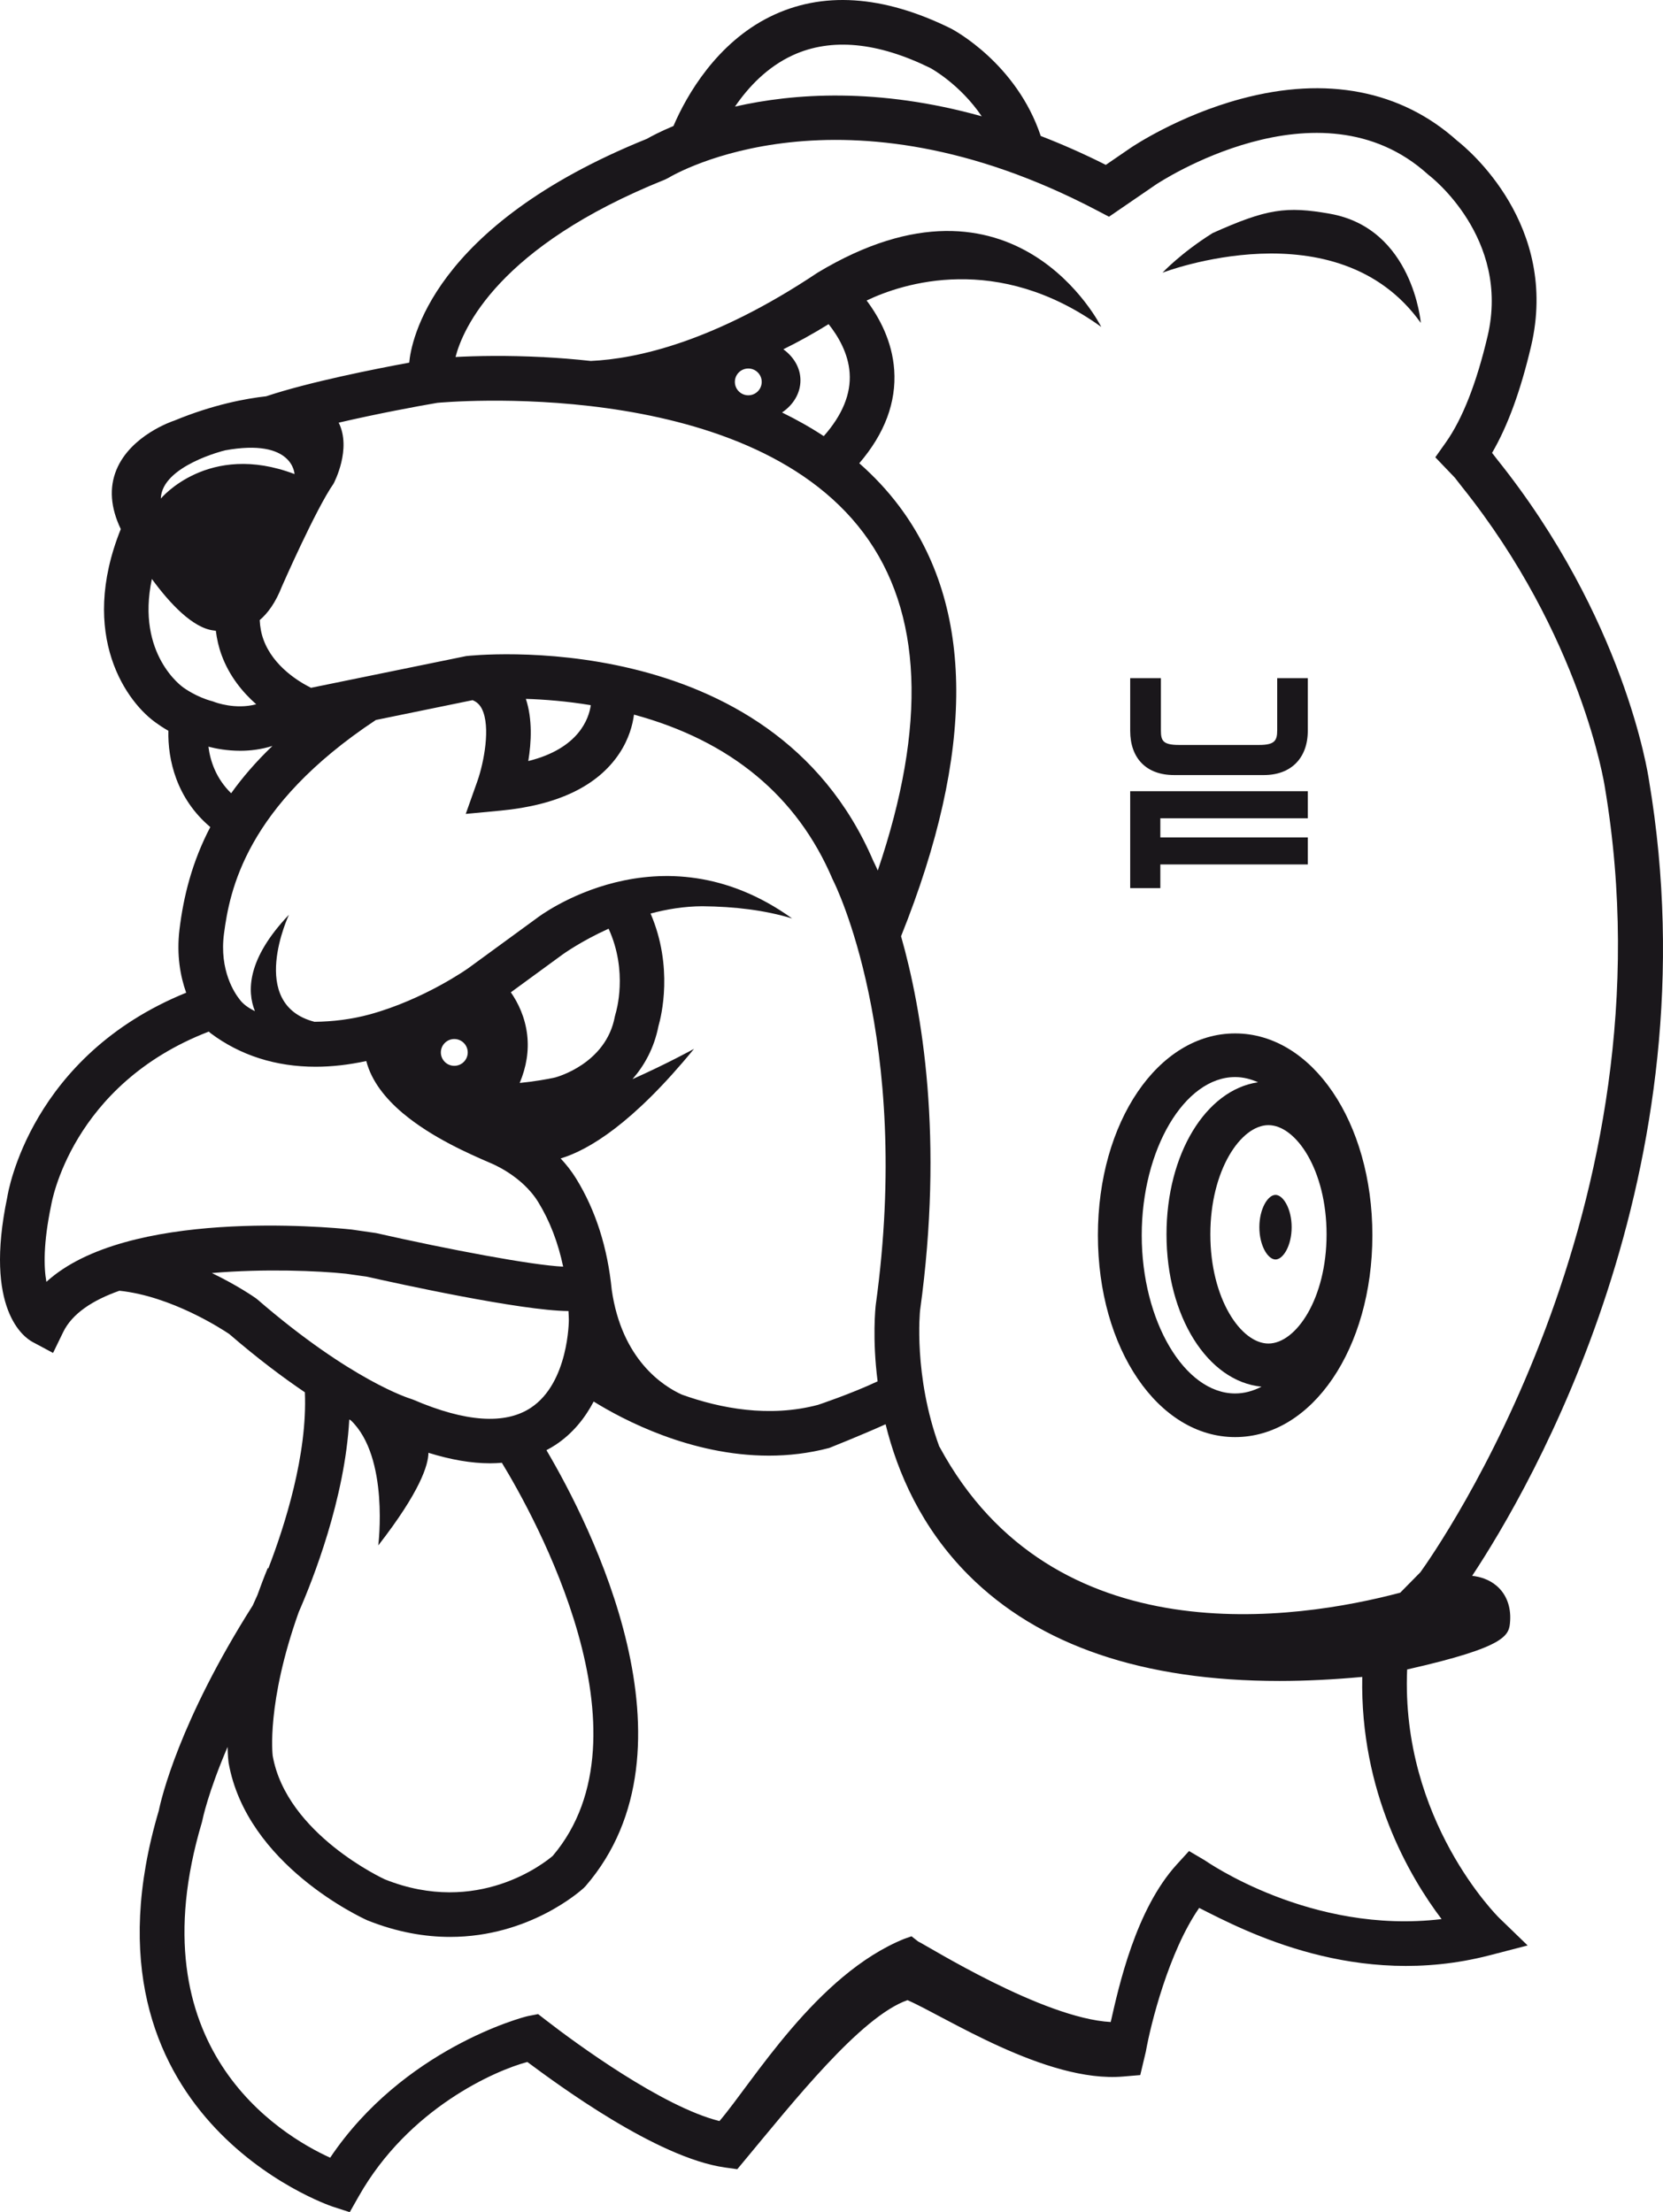 <?xml version="1.0" encoding="UTF-8"?>
<svg width="103px" height="137px" viewBox="0 0 103 137" version="1.1" xmlns="http://www.w3.org/2000/svg" xmlns:xlink="http://www.w3.org/1999/xlink">
    <title>Logo in</title>
    <g id="Desktop" stroke="none" stroke-width="1" fill="none" fill-rule="evenodd">
        <g id="Logo-in" fill="#1A171B">
            <path d="M88,20 C88,20 87.515,14.149 82.372,13.238 C79.671,12.76 78.465,12.927 75.107,14.434 C73.141,15.665 72,16.888 72,16.888 C72,16.888 82.815,12.72 88,20" id="Fill-1"></path>
            <path d="M74.614,115.207 L73.644,114.635 L72.886,115.466 C70.338,118.262 69.298,123 68.794,125.225 C64.578,124.992 57.445,120.505 56.86,120.232 L56.456,119.916 L56.016,120.069 C50.564,122.271 46.602,128.979 44.561,131.358 C41.031,130.477 35.674,126.552 33.825,125.119 L33.328,124.734 L32.711,124.854 C32.336,124.927 24.963,126.911 20.449,133.627 C17.33,132.209 8.344,126.799 12.506,112.853 L12.539,112.713 C12.544,112.686 12.879,111.023 14.097,108.186 C14.108,108.769 14.149,109.105 14.158,109.166 C15.276,115.485 22.397,118.768 22.757,118.929 C24.61,119.669 26.329,119.954 27.878,119.954 C32.807,119.954 35.99,117.075 36.163,116.916 L36.271,116.804 C43.647,108.267 36.55,94.395 33.845,89.81 C34.042,89.706 34.234,89.597 34.419,89.474 C35.493,88.76 36.244,87.799 36.77,86.798 C38.586,87.924 42.786,90.149 47.622,90.149 C48.836,90.149 50.093,90.007 51.36,89.673 C51.36,89.673 53.327,88.892 54.85,88.205 C55.585,91.19 57.062,94.614 59.984,97.543 C64.336,101.906 70.797,104.103 79.246,104.103 C80.879,104.103 82.591,104.015 84.373,103.852 C84.234,110.982 87.294,116.217 89.286,118.85 C81.185,119.826 74.7,115.258 74.614,115.207 L74.614,115.207 Z M21.733,87.966 C24.12,90.242 23.429,95.709 23.429,95.709 C26.032,92.361 26.527,90.724 26.536,89.972 C27.917,90.402 29.193,90.623 30.357,90.623 C30.605,90.623 30.847,90.61 31.084,90.59 C33.101,93.905 40.615,107.416 34.234,114.936 C33.74,115.357 29.588,118.688 23.841,116.392 C23.78,116.365 17.75,113.588 16.89,108.738 C16.885,108.703 16.488,105.485 18.504,99.833 C19.37,97.858 21.366,92.82 21.632,87.91 C21.666,87.928 21.7,87.947 21.733,87.966 L21.733,87.966 Z M15.84,80.395 C15.753,80.334 14.697,79.598 13.122,78.84 C16.412,78.56 19.707,78.701 21.435,78.882 L22.737,79.068 C24.517,79.469 32.285,81.179 35.21,81.194 C35.218,81.376 35.23,81.556 35.232,81.743 C35.232,81.781 35.226,85.633 32.877,87.185 C31.278,88.241 28.828,88.072 25.596,86.684 L25.431,86.625 C25.394,86.615 21.769,85.513 15.947,80.479 L15.84,80.395 Z M2.873,79.386 C2.707,78.464 2.68,76.973 3.172,74.627 C3.184,74.551 4.401,67.173 12.932,63.887 L13.04,63.983 C14.881,65.365 17.088,66.064 19.55,66.064 C20.556,66.064 21.605,65.944 22.686,65.71 C23.009,66.956 23.869,68.025 24.928,68.923 L24.925,68.932 C24.935,68.937 24.946,68.94 24.956,68.945 C26.75,70.456 29.103,71.476 30.373,72.025 C30.392,72.033 32.312,72.782 33.333,74.441 C34.055,75.616 34.567,76.958 34.88,78.444 C32.972,78.36 27.795,77.383 23.294,76.365 L21.775,76.145 C20.223,75.984 7.847,74.843 2.873,79.386 L2.873,79.386 Z M12.909,46.242 C13.385,46.366 14.076,46.496 14.881,46.496 C15.497,46.496 16.179,46.415 16.874,46.196 C15.86,47.168 15.016,48.147 14.317,49.126 C13.382,48.216 13.025,47.141 12.909,46.242 L12.909,46.242 Z M9.406,35.856 C10.503,37.354 11.934,38.9 13.246,39.048 L13.368,39.063 C13.432,39.574 13.544,40.077 13.723,40.563 C14.202,41.874 15.03,42.874 15.869,43.616 C14.571,43.96 13.343,43.497 13.281,43.474 C13.229,43.453 13.176,43.434 13.121,43.42 C12.169,43.164 11.429,42.63 11.367,42.587 C11.333,42.565 8.411,40.547 9.406,35.856 L9.406,35.856 Z M13.924,27.893 C18.171,27.114 18.241,29.359 18.241,29.359 C12.9,27.329 9.962,30.876 9.962,30.876 C10.018,28.846 13.924,27.893 13.924,27.893 L13.924,27.893 Z M32.57,43.282 C33.724,43.318 35.101,43.425 36.591,43.672 C36.478,44.488 35.859,46.356 32.72,47.132 C32.912,45.972 32.984,44.534 32.57,43.282 L32.57,43.282 Z M48.518,21.631 C49.418,21.189 50.353,20.673 51.321,20.075 C51.923,20.833 52.539,21.884 52.623,23.096 C52.714,24.391 52.174,25.706 51.02,27.01 C50.192,26.464 49.326,25.981 48.437,25.545 C49.13,25.078 49.577,24.36 49.577,23.555 C49.577,22.783 49.161,22.099 48.518,21.631 L48.518,21.631 Z M45.515,23.651 C45.515,23.193 45.888,22.822 46.347,22.822 C46.806,22.822 47.178,23.193 47.178,23.651 C47.178,24.109 46.806,24.481 46.347,24.481 C45.888,24.481 45.515,24.109 45.515,23.651 L45.515,23.651 Z M17.463,36.313 C17.463,36.313 19.568,31.511 20.659,29.954 C20.705,29.866 21.787,27.8 20.978,26.176 C23.351,25.624 25.859,25.156 27.086,24.948 C27.275,24.931 46.114,23.164 53.485,33.009 C57.134,37.884 57.422,44.907 54.367,53.911 C54.238,53.619 54.139,53.421 54.091,53.325 C47.762,38.534 29.059,40.606 28.874,40.631 L19.263,42.596 C18.563,42.249 16.932,41.291 16.321,39.617 C16.18,39.235 16.106,38.827 16.086,38.402 C16.579,37.984 17.064,37.335 17.463,36.313 L17.463,36.313 Z M28.969,65.178 C28.969,65.635 28.597,66.007 28.137,66.007 C27.679,66.007 27.305,65.635 27.305,65.178 C27.305,64.72 27.679,64.347 28.137,64.347 C28.597,64.347 28.969,64.72 28.969,65.178 L28.969,65.178 Z M37.694,57.515 C38.915,60.178 38.16,62.67 38.125,62.783 L38.08,62.959 C37.537,65.878 34.477,66.705 34.381,66.729 C33.901,66.837 33.113,66.974 32.188,67.068 C32.605,66.076 32.766,65.08 32.651,64.086 C32.523,62.996 32.096,62.114 31.64,61.454 L34.864,59.098 C34.888,59.082 35.999,58.281 37.694,57.515 L37.694,57.515 Z M42.232,86.369 C41.062,85.839 38.508,84.202 37.888,79.877 C37.631,77.276 36.9,74.966 35.69,73 C35.401,72.53 35.071,72.113 34.724,71.744 C36.474,71.215 39.211,69.566 42.985,64.956 C42.985,64.956 41.341,65.866 39.173,66.832 C39.899,66 40.512,64.925 40.785,63.538 C40.958,62.944 41.718,59.879 40.294,56.576 C41.296,56.308 42.382,56.128 43.496,56.124 C45.523,56.142 47.39,56.372 49.062,56.881 C40.877,50.999 33.295,56.827 33.295,56.827 L29.013,59.954 C28.987,59.974 26.284,61.893 22.907,62.82 C21.788,63.126 20.597,63.273 19.475,63.28 C15.285,62.192 17.896,56.651 17.896,56.651 C15.294,59.384 15.294,61.389 15.789,62.619 C15.362,62.412 15.025,62.162 14.82,61.866 C14.548,61.521 13.57,60.102 13.874,57.816 C14.223,55.183 15.201,49.936 23.28,44.589 L29.254,43.365 C29.258,43.364 29.269,43.363 29.274,43.363 C29.534,43.473 29.718,43.641 29.849,43.907 C30.4,45.011 29.97,47.231 29.57,48.369 L28.847,50.406 L31.006,50.202 C34.547,49.866 37.021,48.674 38.358,46.663 C38.959,45.757 39.186,44.88 39.266,44.257 C45.238,45.877 49.376,49.299 51.566,54.45 L51.612,54.546 C51.662,54.642 56.528,64.274 54.242,80.804 C54.222,80.98 54.016,82.887 54.356,85.547 C52.715,86.321 50.669,87.002 50.669,87.002 C47.65,87.804 44.625,87.228 42.232,86.369 L42.232,86.369 Z M41.196,11.117 L41.398,11.016 C41.83,10.755 52.156,4.739 67.947,13.034 L68.687,13.422 L71.589,11.433 C71.69,11.365 81.703,4.704 88.434,10.794 L88.531,10.874 C88.581,10.912 93.564,14.745 92.137,20.814 C91.452,23.724 90.583,25.937 89.554,27.393 L88.898,28.32 L90.101,29.576 L90.55,30.151 C97.947,39.386 99.377,48.604 99.395,48.727 C103.803,74.845 88.967,95.989 87.975,97.367 L86.725,98.636 C80.355,100.325 65.236,102.67 58.19,89.601 L58.182,89.604 C56.566,85.197 56.981,81.189 56.986,81.152 C58.461,70.486 57.121,62.599 55.808,57.982 C60.402,46.545 60.368,37.586 55.695,31.352 C54.955,30.364 54.121,29.483 53.22,28.69 C54.795,26.855 55.522,24.915 55.383,22.905 C55.26,21.152 54.482,19.687 53.676,18.611 C55.889,17.548 61.785,15.618 68.208,20.247 C68.208,20.247 62.873,9.524 50.639,16.886 C44.194,21.194 39.412,22.226 36.59,22.354 C35.576,22.243 34.604,22.167 33.689,22.119 C33.668,22.114 33.655,22.109 33.652,22.108 L33.648,22.117 C31.363,21.999 29.452,22.044 28.214,22.109 C28.657,20.385 30.821,15.282 41.196,11.117 L41.196,11.117 Z M49.112,3.416 C51.486,2.33 54.363,2.605 57.636,4.22 C57.659,4.234 59.456,5.21 60.804,7.202 C54.368,5.405 49.137,5.777 45.522,6.602 C46.348,5.395 47.516,4.147 49.112,3.416 L49.112,3.416 Z M87.153,103.391 C93.425,101.971 93.475,101.26 93.532,100.377 C93.588,99.488 93.29,98.717 92.692,98.208 C92.228,97.813 91.675,97.647 91.179,97.592 C94.795,92.131 106.218,72.54 102.128,48.3 C102.069,47.896 100.602,38.279 92.723,28.447 L92.413,28.047 C93.386,26.375 94.18,24.201 94.829,21.444 C96.593,13.941 90.92,9.237 90.252,8.714 C86.779,5.596 82.153,4.7 76.874,6.119 C73.007,7.156 70.155,9.071 70.029,9.156 L68.49,10.211 C67.107,9.514 65.765,8.926 64.46,8.421 C62.962,3.934 59.088,1.865 58.893,1.764 C54.687,-0.311 50.917,-0.557 47.692,1.035 C44.411,2.657 42.545,5.852 41.712,7.803 C40.859,8.16 40.299,8.464 40.065,8.598 C26.673,14.007 25.456,21.208 25.346,22.459 C23.227,22.849 19.14,23.657 16.483,24.543 C15.233,24.681 13.209,25.052 10.796,26.048 C10.686,26.083 8.096,26.953 7.212,29.095 C6.753,30.209 6.847,31.441 7.481,32.767 C4.838,39.341 7.846,43.56 9.775,44.841 C9.825,44.879 10.063,45.048 10.429,45.258 C10.386,47.045 10.93,49.455 13.025,51.22 C11.896,53.379 11.364,55.517 11.116,57.57 C10.927,59.152 11.171,60.465 11.531,61.479 C1.891,65.398 0.495,73.838 0.451,74.139 C-1.009,81.098 1.499,82.831 2.016,83.109 L3.286,83.788 L3.914,82.495 C4.477,81.338 5.757,80.515 7.396,79.937 C10.618,80.27 13.764,82.323 14.194,82.613 C15.949,84.126 17.519,85.304 18.883,86.225 C19.048,90.076 17.639,94.488 16.621,97.13 L16.582,97.114 C16.346,97.688 16.14,98.239 15.945,98.779 C15.806,99.097 15.702,99.322 15.654,99.426 C11.085,106.628 9.978,111.431 9.836,112.13 C4.218,131.08 20.421,136.596 20.584,136.651 L21.662,137 L22.218,136.019 C25.314,130.556 30.692,128.218 32.662,127.699 C34.499,129.063 40.667,133.634 44.899,134.233 L45.664,134.34 L46.156,133.748 C49.106,130.208 53.299,124.892 56.205,123.87 C58.479,124.848 64.805,129.013 69.565,128.6 L70.624,128.51 L70.97,127.052 C71.264,125.382 72.388,120.872 74.273,118.158 C77.164,119.628 84.024,123.215 92.233,121.1 L94.617,120.483 L92.849,118.773 C92.787,118.712 86.754,112.751 87.153,103.391 L87.153,103.391 Z" id="Fill-3"></path>
            <path d="M72.713,48 L78.287,48 C79.96,48 81,46.949 81,45.256 L81,42 L79.105,42 L79.105,45.227 C79.105,45.868 78.95,46.135 77.986,46.135 L73.021,46.135 C72.007,46.135 71.902,45.858 71.902,45.227 L71.902,42 L70,42 L70,45.256 C70,46.974 71.014,48 72.713,48" id="Fill-5"></path>
            <polygon id="Fill-7" points="71.867 53.535 81 53.535 81 51.861 71.867 51.861 71.867 50.675 81 50.675 81 49 70 49 70 55 71.867 55"></polygon>
            <path d="M79.001,78 C79.472,78 80,77.146 80,76.001 C80,74.856 79.472,74 79.001,74 C78.528,74 78,74.856 78,76.001 C78,77.146 78.528,78 79.001,78" id="Fill-9"></path>
            <path d="M76.5,66.703 C76.987,66.703 77.46,66.823 77.917,67.025 C74.691,67.497 72.249,71.464 72.249,76.443 C72.249,81.533 74.802,85.554 78.133,85.877 C77.612,86.147 77.064,86.298 76.5,86.298 C73.364,86.298 70.714,81.81 70.714,76.499 C70.714,71.19 73.364,66.703 76.5,66.703 M82.163,76.443 C82.163,80.43 80.265,83.206 78.562,83.206 C76.86,83.206 74.964,80.43 74.964,76.443 C74.964,72.458 76.86,69.681 78.562,69.681 C80.265,69.681 82.163,72.458 82.163,76.443 M76.5,89 C81.266,89 85,83.509 85,76.499 C85,69.491 81.266,64 76.5,64 C71.734,64 68,69.491 68,76.499 C68,83.509 71.734,89 76.5,89" id="Fill-11"></path>
        </g>
    </g>
</svg>